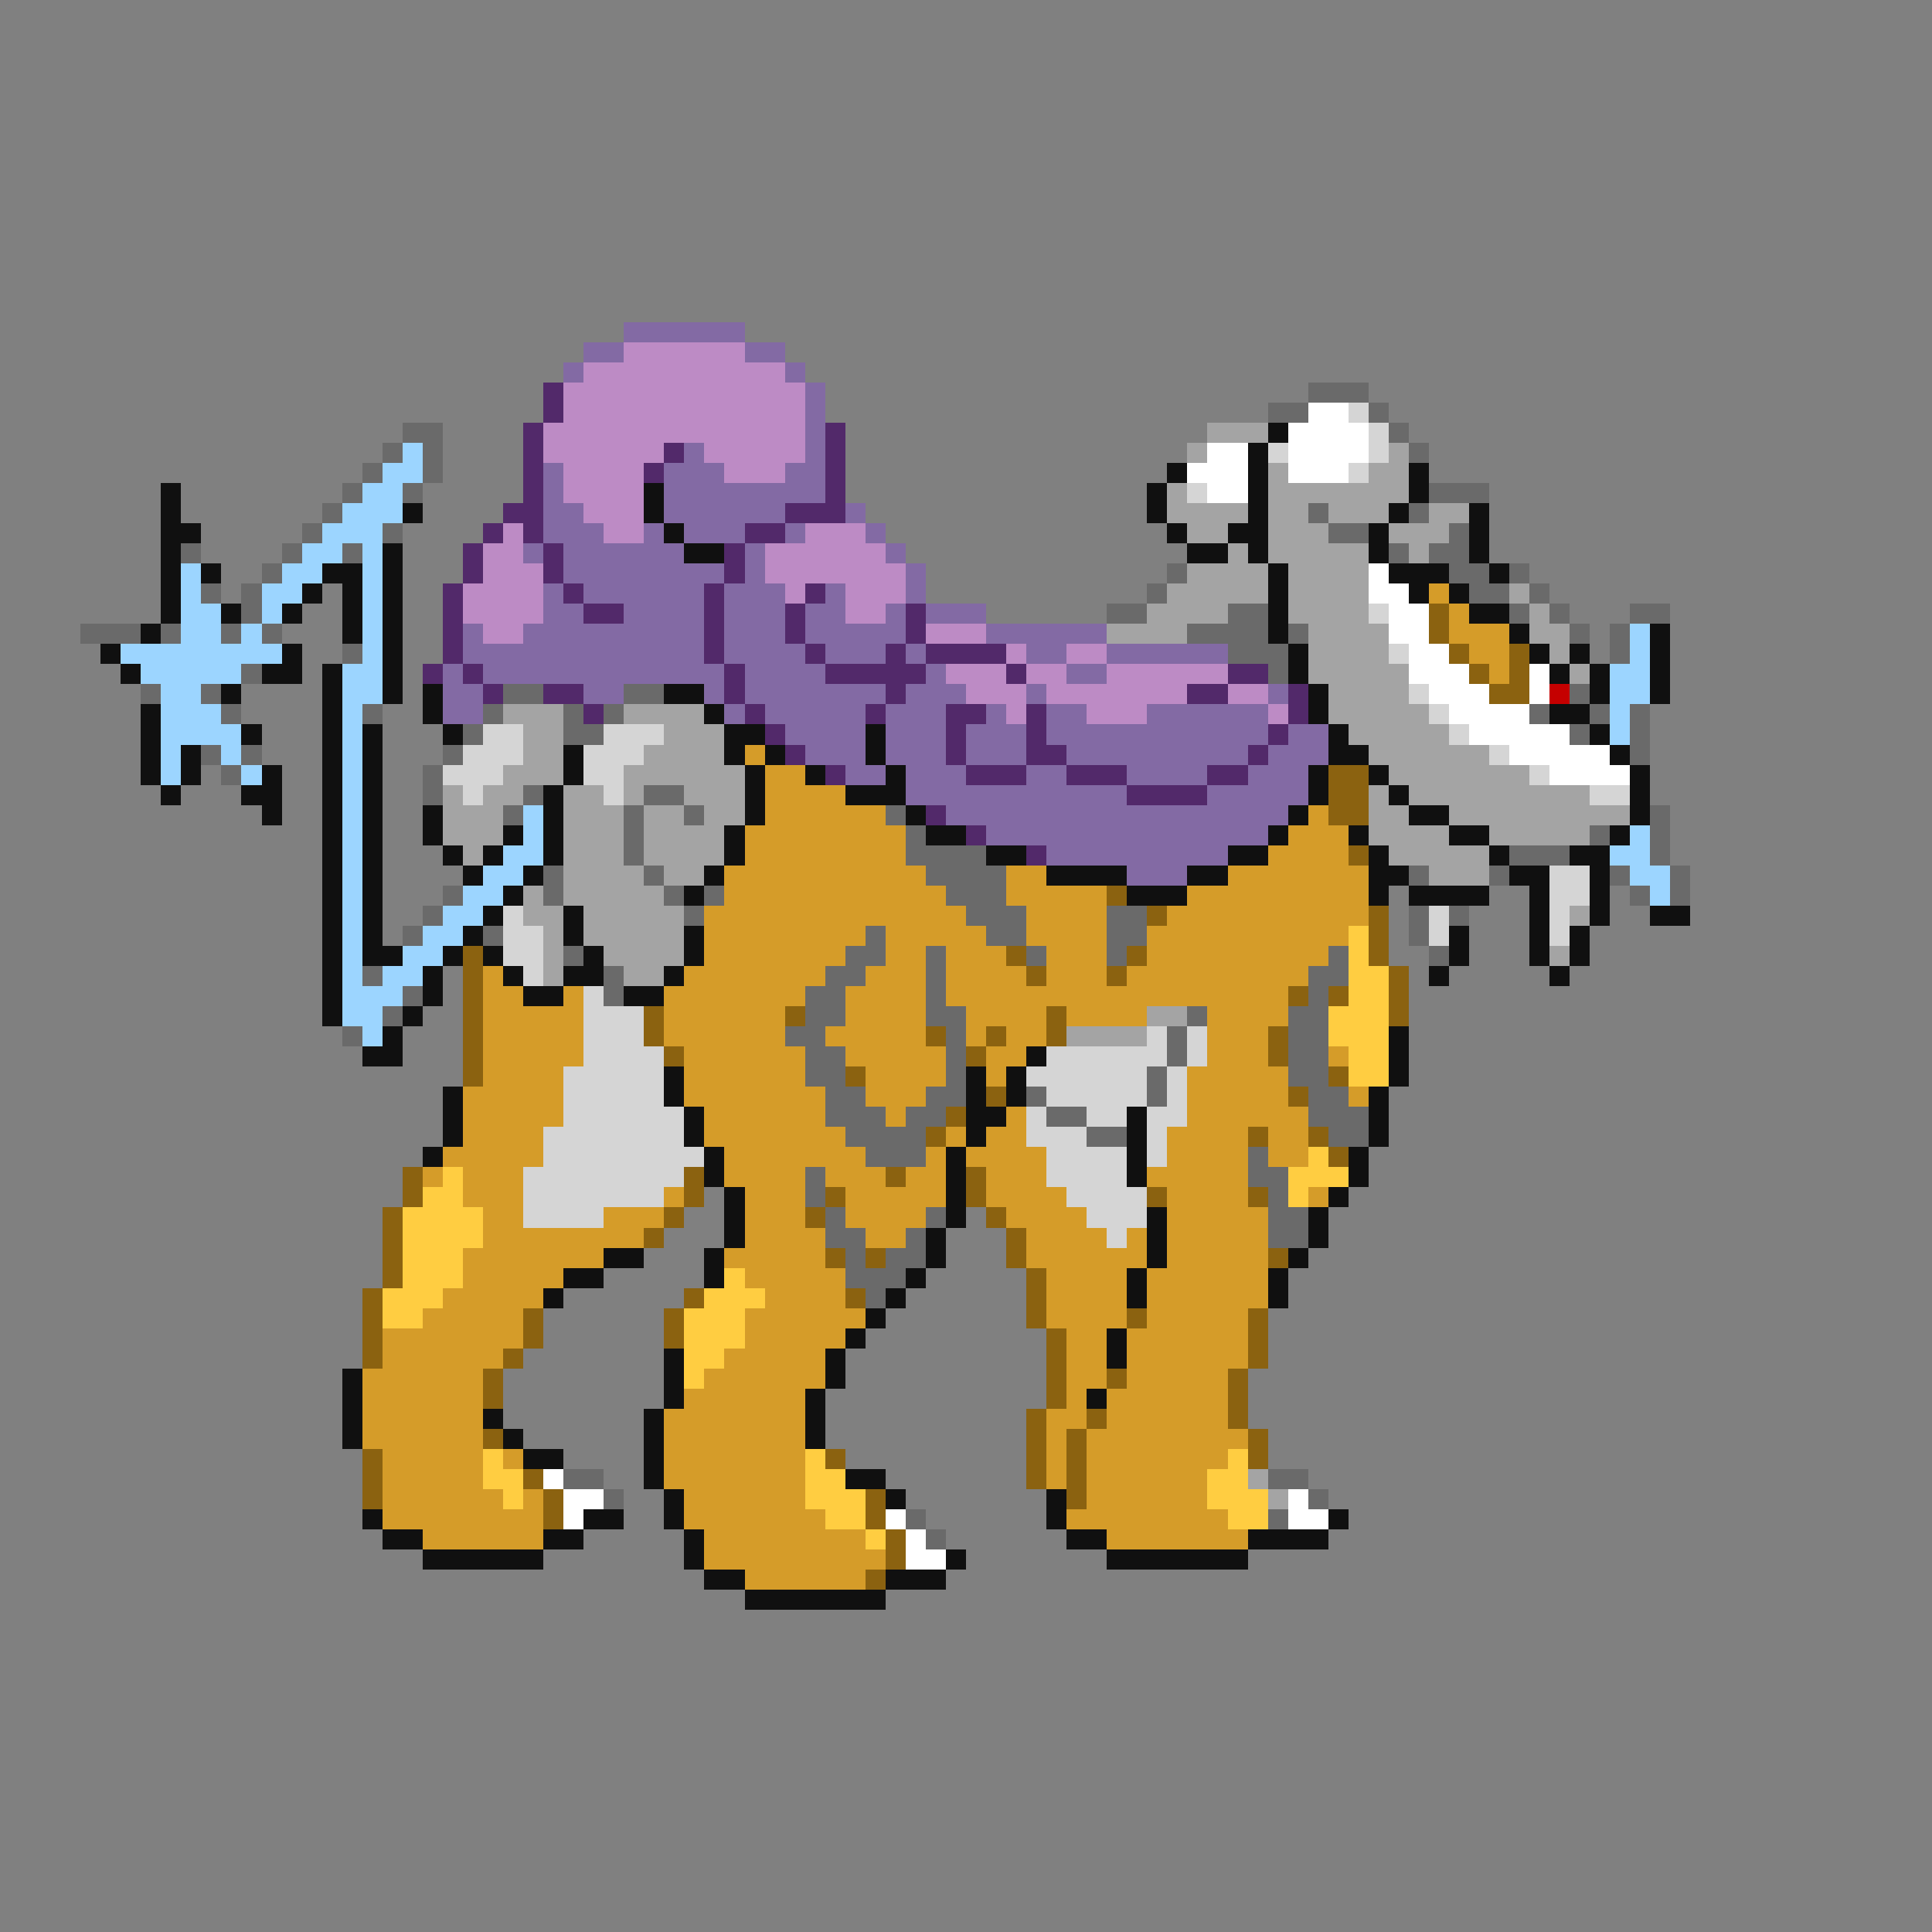 <svg xmlns="http://www.w3.org/2000/svg" viewBox="0 -0.5 96 96" shape-rendering="crispEdges">
<rect x="0" y="-0.5" width="96" height="96" fill="#808080" stroke="none"/>
<path stroke="#836aa4" d="M31 16h6M29 17h2M37 17h2M28 18h1M39 18h1M40 19h1M40 20h1M40 21h1M34 22h1M40 22h1M27 23h1M33 23h3M39 23h2M27 24h1M33 24h8M27 25h2M33 25h6M42 25h1M27 26h3M32 26h1M34 26h3M39 26h1M43 26h1M26 27h1M28 27h6M37 27h1M44 27h1M28 28h8M37 28h1M45 28h1M27 29h1M29 29h6M36 29h3M41 29h1M45 29h1M27 30h2M31 30h4M36 30h3M40 30h2M44 30h1M46 30h3M23 31h1M26 31h9M36 31h3M40 31h5M49 31h6M23 32h12M36 32h4M41 32h3M45 32h1M51 32h2M55 32h6M22 33h1M24 33h12M37 33h4M46 33h1M53 33h2M22 34h2M29 34h2M35 34h1M37 34h7M45 34h3M51 34h1M63 34h1M22 35h2M36 35h1M38 35h5M44 35h3M49 35h1M52 35h2M57 35h6M39 36h4M44 36h3M48 36h3M52 36h11M64 36h2M40 37h3M44 37h3M48 37h3M53 37h9M63 37h3M42 38h2M45 38h3M51 38h2M56 38h4M62 38h3M45 39h11M60 39h5M47 40h17M49 41h14M52 42h9M56 43h3" />
<path stroke="#bd8bc5" d="M31 17h6M29 18h10M28 19h12M28 20h12M27 21h13M27 22h6M35 22h5M28 23h4M36 23h3M28 24h4M29 25h3M25 26h1M30 26h2M40 26h3M24 27h2M38 27h6M24 28h3M38 28h7M23 29h4M39 29h1M42 29h3M23 30h4M42 30h2M24 31h2M46 31h3M50 32h1M53 32h2M47 33h3M51 33h2M55 33h6M48 34h3M52 34h7M61 34h2M50 35h1M54 35h3M63 35h1" />
<path stroke="#52296a" d="M27 19h1M27 20h1M26 21h1M41 21h1M26 22h1M33 22h1M41 22h1M26 23h1M32 23h1M41 23h1M26 24h1M41 24h1M25 25h2M39 25h3M24 26h1M26 26h1M37 26h2M23 27h1M27 27h1M36 27h1M23 28h1M27 28h1M36 28h1M22 29h1M28 29h1M35 29h1M40 29h1M22 30h1M29 30h2M35 30h1M39 30h1M45 30h1M22 31h1M35 31h1M39 31h1M45 31h1M22 32h1M35 32h1M40 32h1M44 32h1M46 32h4M21 33h1M23 33h1M36 33h1M41 33h5M50 33h1M61 33h2M24 34h1M27 34h2M36 34h1M44 34h1M59 34h2M64 34h1M29 35h1M37 35h1M43 35h1M47 35h2M51 35h1M64 35h1M38 36h1M47 36h1M51 36h1M63 36h1M39 37h1M47 37h1M51 37h2M62 37h1M41 38h1M48 38h3M53 38h3M60 38h2M56 39h4M46 40h1M48 41h1M51 42h1" />
<path stroke="#6a6a6a" d="M65 19h3M63 20h2M68 20h1M20 21h2M69 21h1M19 22h1M21 22h1M70 22h1M18 23h1M21 23h1M17 24h1M20 24h1M71 24h3M16 25h1M65 25h1M70 25h1M15 26h1M19 26h1M66 26h2M72 26h1M9 27h1M14 27h1M17 27h1M69 27h1M71 27h2M13 28h1M58 28h1M72 28h2M75 28h1M10 29h1M12 29h1M57 29h1M73 29h2M76 29h1M12 30h1M55 30h2M61 30h2M75 30h1M77 30h1M81 30h2M4 31h3M8 31h1M11 31h1M13 31h1M59 31h4M64 31h1M78 31h1M80 31h1M17 32h1M61 32h3M80 32h1M12 33h1M63 33h1M7 34h1M10 34h1M25 34h2M31 34h2M78 34h1M11 35h1M18 35h1M24 35h1M28 35h1M30 35h1M76 35h1M79 35h1M81 35h1M23 36h1M28 36h2M78 36h1M81 36h1M10 37h1M12 37h1M22 37h1M81 37h1M11 38h1M21 38h1M21 39h1M26 39h1M32 39h2M25 40h1M31 40h1M34 40h1M44 40h1M82 40h1M31 41h1M45 41h1M79 41h1M82 41h1M31 42h1M45 42h4M75 42h3M82 42h1M27 43h1M32 43h1M46 43h4M70 43h1M74 43h1M80 43h1M83 43h1M22 44h1M27 44h1M33 44h1M35 44h1M47 44h3M81 44h1M83 44h1M21 45h1M34 45h1M48 45h3M55 45h2M70 45h1M72 45h1M20 46h1M24 46h1M43 46h1M49 46h2M55 46h2M70 46h1M28 47h1M42 47h2M46 47h1M51 47h1M55 47h1M66 47h1M71 47h1M18 48h1M30 48h1M41 48h2M46 48h1M65 48h2M20 49h1M30 49h1M40 49h2M46 49h1M65 49h1M19 50h1M40 50h2M46 50h2M59 50h1M64 50h2M17 51h1M39 51h2M47 51h1M58 51h1M64 51h2M40 52h2M47 52h1M58 52h1M64 52h2M40 53h2M47 53h1M57 53h1M64 53h2M41 54h2M46 54h2M51 54h1M57 54h1M65 54h2M41 55h3M45 55h2M52 55h2M65 55h3M42 56h4M54 56h2M66 56h2M43 57h3M62 57h1M40 58h1M62 58h2M40 59h1M63 59h1M41 60h1M46 60h1M63 60h2M41 61h2M45 61h1M63 61h2M42 62h1M44 62h2M42 63h3M43 64h1M28 73h2M63 73h2M30 74h1M65 74h1M45 75h1M63 75h1M46 76h1" />
<path stroke="#ffffff" d="M65 20h2M64 21h4M60 22h2M64 22h4M59 23h3M64 23h3M60 24h2M68 28h1M68 29h2M69 30h2M69 31h2M70 32h2M70 33h3M76 33h1M71 34h3M76 34h1M72 35h4M73 36h5M75 37h5M77 38h4M27 73h1M28 74h2M64 74h1M28 75h1M44 75h1M64 75h2M45 76h1M45 77h2" />
<path stroke="#d5d5d5" d="M67 20h1M68 21h1M63 22h1M68 22h1M67 23h1M59 24h1M68 30h1M69 32h1M70 34h1M71 35h1M24 36h2M30 36h3M72 36h1M23 37h3M29 37h3M74 37h1M22 38h3M29 38h2M76 38h1M23 39h1M30 39h1M79 39h2M77 43h2M77 44h2M25 45h1M71 45h1M77 45h1M25 46h2M71 46h1M77 46h1M25 47h2M26 48h1M29 49h1M29 50h3M29 51h3M57 51h1M59 51h1M29 52h4M52 52h6M59 52h1M28 53h5M51 53h6M58 53h1M28 54h5M52 54h5M58 54h1M28 55h6M51 55h1M54 55h2M57 55h2M27 56h7M51 56h3M57 56h1M27 57h8M52 57h4M57 57h1M26 58h8M52 58h4M26 59h7M53 59h4M26 60h4M54 60h3M55 61h1" />
<path stroke="#a4a4a4" d="M60 21h3M59 22h1M69 22h1M63 23h1M68 23h2M58 24h1M63 24h7M58 25h4M63 25h2M66 25h3M71 25h2M59 26h2M63 26h3M69 26h3M61 27h1M63 27h5M70 27h1M59 28h4M64 28h4M58 29h5M64 29h4M75 29h1M57 30h4M64 30h4M76 30h1M55 31h4M65 31h4M76 31h2M65 32h4M77 32h1M65 33h5M78 33h1M66 34h4M25 35h3M31 35h4M66 35h5M26 36h2M33 36h3M67 36h5M26 37h2M32 37h4M68 37h6M25 38h3M31 38h6M69 38h7M22 39h1M24 39h2M28 39h2M31 39h1M34 39h3M68 39h1M70 39h9M22 40h3M28 40h3M32 40h2M35 40h2M68 40h2M72 40h9M22 41h3M28 41h3M32 41h4M68 41h4M74 41h5M23 42h1M28 42h3M32 42h4M69 42h5M28 43h4M33 43h2M71 43h3M26 44h1M28 44h5M26 45h2M29 45h5M78 45h1M27 46h1M29 46h5M27 47h1M30 47h4M77 47h1M27 48h1M31 48h2M57 50h2M53 51h4M62 73h1M63 74h1" />
<path stroke="#101010" d="M63 21h1M62 22h1M58 23h1M62 23h1M70 23h1M8 24h1M32 24h1M57 24h1M62 24h1M70 24h1M8 25h1M20 25h1M32 25h1M57 25h1M62 25h1M69 25h1M73 25h1M8 26h2M33 26h1M58 26h1M61 26h2M68 26h1M73 26h1M8 27h1M19 27h1M34 27h2M59 27h2M62 27h1M68 27h1M73 27h1M8 28h1M10 28h1M16 28h2M19 28h1M63 28h1M69 28h3M74 28h1M8 29h1M15 29h1M17 29h1M19 29h1M63 29h1M70 29h1M72 29h1M8 30h1M11 30h1M14 30h1M17 30h1M19 30h1M63 30h1M73 30h2M7 31h1M17 31h1M19 31h1M63 31h1M75 31h1M82 31h1M5 32h1M14 32h1M19 32h1M64 32h1M76 32h1M78 32h1M82 32h1M6 33h1M13 33h2M16 33h1M19 33h1M64 33h1M77 33h1M79 33h1M82 33h1M11 34h1M16 34h1M19 34h1M21 34h1M33 34h2M65 34h1M79 34h1M82 34h1M7 35h1M16 35h1M21 35h1M35 35h1M65 35h1M77 35h2M7 36h1M12 36h1M16 36h1M18 36h1M22 36h1M36 36h2M43 36h1M66 36h1M79 36h1M7 37h1M9 37h1M16 37h1M18 37h1M28 37h1M36 37h1M38 37h1M43 37h1M66 37h2M80 37h1M7 38h1M9 38h1M13 38h1M16 38h1M18 38h1M28 38h1M37 38h1M40 38h1M44 38h1M65 38h1M68 38h1M81 38h1M8 39h1M12 39h2M16 39h1M18 39h1M27 39h1M37 39h1M42 39h3M65 39h1M69 39h1M81 39h1M13 40h1M16 40h1M18 40h1M21 40h1M27 40h1M37 40h1M45 40h1M64 40h1M70 40h2M81 40h1M16 41h1M18 41h1M21 41h1M25 41h1M27 41h1M36 41h1M46 41h2M63 41h1M67 41h1M72 41h2M80 41h1M16 42h1M18 42h1M22 42h1M24 42h1M27 42h1M36 42h1M49 42h2M61 42h2M68 42h1M74 42h1M78 42h2M16 43h1M18 43h1M23 43h1M26 43h1M35 43h1M52 43h4M59 43h2M68 43h2M75 43h2M79 43h1M16 44h1M18 44h1M25 44h1M34 44h1M56 44h3M68 44h1M70 44h4M76 44h1M79 44h1M16 45h1M18 45h1M24 45h1M28 45h1M76 45h1M79 45h1M82 45h2M16 46h1M18 46h1M23 46h1M28 46h1M34 46h1M72 46h1M76 46h1M78 46h1M16 47h1M18 47h2M22 47h1M24 47h1M29 47h1M34 47h1M72 47h1M76 47h1M78 47h1M16 48h1M21 48h1M25 48h1M28 48h2M33 48h1M71 48h1M77 48h1M16 49h1M21 49h1M26 49h2M31 49h2M16 50h1M20 50h1M19 51h1M69 51h1M18 52h2M51 52h1M69 52h1M33 53h1M48 53h1M50 53h1M69 53h1M22 54h1M33 54h1M48 54h1M50 54h1M68 54h1M22 55h1M34 55h1M48 55h2M56 55h1M68 55h1M22 56h1M34 56h1M48 56h1M56 56h1M68 56h1M21 57h1M35 57h1M47 57h1M56 57h1M67 57h1M35 58h1M47 58h1M56 58h1M67 58h1M36 59h1M47 59h1M66 59h1M36 60h1M47 60h1M57 60h1M65 60h1M36 61h1M46 61h1M57 61h1M65 61h1M30 62h2M35 62h1M46 62h1M57 62h1M64 62h1M28 63h2M35 63h1M45 63h1M56 63h1M63 63h1M27 64h1M44 64h1M56 64h1M63 64h1M43 65h1M42 66h1M55 66h1M33 67h1M41 67h1M55 67h1M17 68h1M33 68h1M41 68h1M17 69h1M33 69h1M40 69h1M54 69h1M17 70h1M24 70h1M32 70h1M40 70h1M17 71h1M25 71h1M32 71h1M40 71h1M26 72h2M32 72h1M32 73h1M42 73h2M33 74h1M44 74h1M52 74h1M18 75h1M29 75h2M33 75h1M52 75h1M66 75h1M19 76h2M27 76h2M34 76h1M53 76h2M62 76h4M21 77h6M34 77h1M47 77h1M55 77h7M35 78h2M44 78h3M37 79h7" />
<path stroke="#9cd5ff" d="M20 22h1M19 23h2M18 24h2M17 25h3M16 26h3M15 27h2M18 27h1M9 28h1M14 28h2M18 28h1M9 29h1M13 29h2M18 29h1M9 30h2M13 30h1M18 30h1M9 31h2M12 31h1M18 31h1M81 31h1M6 32h8M18 32h1M81 32h1M7 33h5M17 33h2M80 33h2M8 34h2M17 34h2M80 34h2M8 35h3M17 35h1M80 35h1M8 36h4M17 36h1M80 36h1M8 37h1M11 37h1M17 37h1M8 38h1M12 38h1M17 38h1M17 39h1M17 40h1M26 40h1M17 41h1M26 41h1M81 41h1M17 42h1M25 42h2M80 42h2M17 43h1M24 43h2M81 43h2M17 44h1M23 44h2M82 44h1M17 45h1M22 45h2M17 46h1M21 46h2M17 47h1M20 47h2M17 48h1M19 48h2M17 49h3M17 50h2M18 51h1" />
<path stroke="#d59c29" d="M71 29h1M72 30h1M72 31h3M73 32h2M74 33h1M37 37h1M38 38h2M38 39h4M38 40h6M65 40h1M37 41h8M64 41h3M37 42h8M63 42h4M36 43h10M50 43h2M61 43h7M36 44h11M50 44h5M59 44h9M35 45h13M51 45h4M58 45h10M35 46h8M44 46h5M51 46h4M57 46h10M35 47h7M44 47h2M47 47h3M52 47h3M57 47h9M24 48h1M34 48h7M43 48h3M47 48h4M52 48h3M56 48h9M24 49h2M28 49h1M33 49h7M42 49h4M47 49h17M24 50h5M33 50h6M42 50h4M48 50h4M53 50h4M60 50h4M24 51h5M33 51h6M41 51h5M48 51h1M50 51h2M60 51h3M24 52h5M34 52h6M42 52h5M49 52h2M60 52h3M66 52h1M24 53h4M34 53h6M43 53h4M49 53h1M59 53h5M23 54h5M34 54h7M43 54h3M59 54h5M67 54h1M23 55h5M35 55h6M44 55h1M50 55h1M59 55h6M23 56h4M35 56h7M47 56h1M49 56h2M58 56h4M63 56h2M22 57h5M36 57h7M46 57h1M48 57h4M58 57h4M63 57h2M21 58h1M23 58h3M36 58h4M41 58h3M45 58h2M49 58h3M57 58h5M23 59h3M33 59h1M37 59h3M42 59h5M49 59h4M58 59h4M65 59h1M24 60h2M30 60h3M37 60h3M42 60h4M50 60h4M58 60h5M24 61h8M37 61h4M43 61h2M51 61h4M56 61h1M58 61h5M23 62h7M36 62h5M51 62h6M58 62h5M23 63h5M37 63h5M52 63h4M57 63h6M22 64h5M38 64h4M52 64h4M57 64h6M21 65h5M37 65h6M52 65h4M57 65h5M19 66h7M37 66h5M53 66h2M56 66h6M19 67h6M36 67h5M53 67h2M56 67h6M18 68h6M35 68h6M53 68h2M56 68h5M18 69h6M34 69h6M53 69h1M55 69h6M18 70h6M33 70h7M52 70h2M55 70h6M18 71h6M33 71h7M52 71h1M54 71h8M19 72h5M25 72h1M33 72h7M52 72h1M54 72h7M19 73h5M33 73h7M52 73h1M54 73h6M19 74h6M26 74h1M34 74h6M54 74h6M19 75h8M34 75h7M53 75h8M21 76h6M35 76h8M55 76h7M35 77h9M37 78h6" />
<path stroke="#8b6210" d="M71 30h1M71 31h1M72 32h1M75 32h1M73 33h1M75 33h1M74 34h2M66 38h2M66 39h2M66 40h2M67 42h1M55 44h1M57 45h1M68 45h1M68 46h1M23 47h1M50 47h1M56 47h1M68 47h1M23 48h1M51 48h1M55 48h1M69 48h1M23 49h1M64 49h1M66 49h1M69 49h1M23 50h1M32 50h1M39 50h1M52 50h1M69 50h1M23 51h1M32 51h1M46 51h1M49 51h1M52 51h1M63 51h1M23 52h1M33 52h1M48 52h1M63 52h1M23 53h1M42 53h1M66 53h1M49 54h1M64 54h1M47 55h1M46 56h1M62 56h1M65 56h1M66 57h1M20 58h1M34 58h1M44 58h1M48 58h1M20 59h1M34 59h1M41 59h1M48 59h1M57 59h1M62 59h1M19 60h1M33 60h1M40 60h1M49 60h1M19 61h1M32 61h1M50 61h1M19 62h1M41 62h1M43 62h1M50 62h1M63 62h1M19 63h1M51 63h1M18 64h1M34 64h1M42 64h1M51 64h1M18 65h1M26 65h1M33 65h1M51 65h1M56 65h1M62 65h1M18 66h1M26 66h1M33 66h1M52 66h1M62 66h1M18 67h1M25 67h1M52 67h1M62 67h1M24 68h1M52 68h1M55 68h1M61 68h1M24 69h1M52 69h1M61 69h1M51 70h1M54 70h1M61 70h1M24 71h1M51 71h1M53 71h1M62 71h1M18 72h1M41 72h1M51 72h1M53 72h1M62 72h1M18 73h1M26 73h1M51 73h1M53 73h1M18 74h1M27 74h1M43 74h1M53 74h1M27 75h1M43 75h1M44 76h1M44 77h1M43 78h1" />
<path stroke="#c50000" d="M77 34h1" />
<path stroke="#ffcd41" d="M67 46h1M67 47h1M67 48h2M67 49h2M66 50h3M66 51h3M67 52h2M67 53h2M65 57h1M22 58h1M64 58h3M21 59h2M64 59h1M20 60h4M20 61h4M20 62h3M20 63h3M36 63h1M19 64h3M35 64h3M19 65h2M34 65h3M34 66h3M34 67h2M34 68h1M24 72h1M40 72h1M61 72h1M24 73h2M40 73h2M60 73h2M25 74h1M40 74h3M60 74h3M41 75h2M61 75h2M43 76h1" />
</svg>